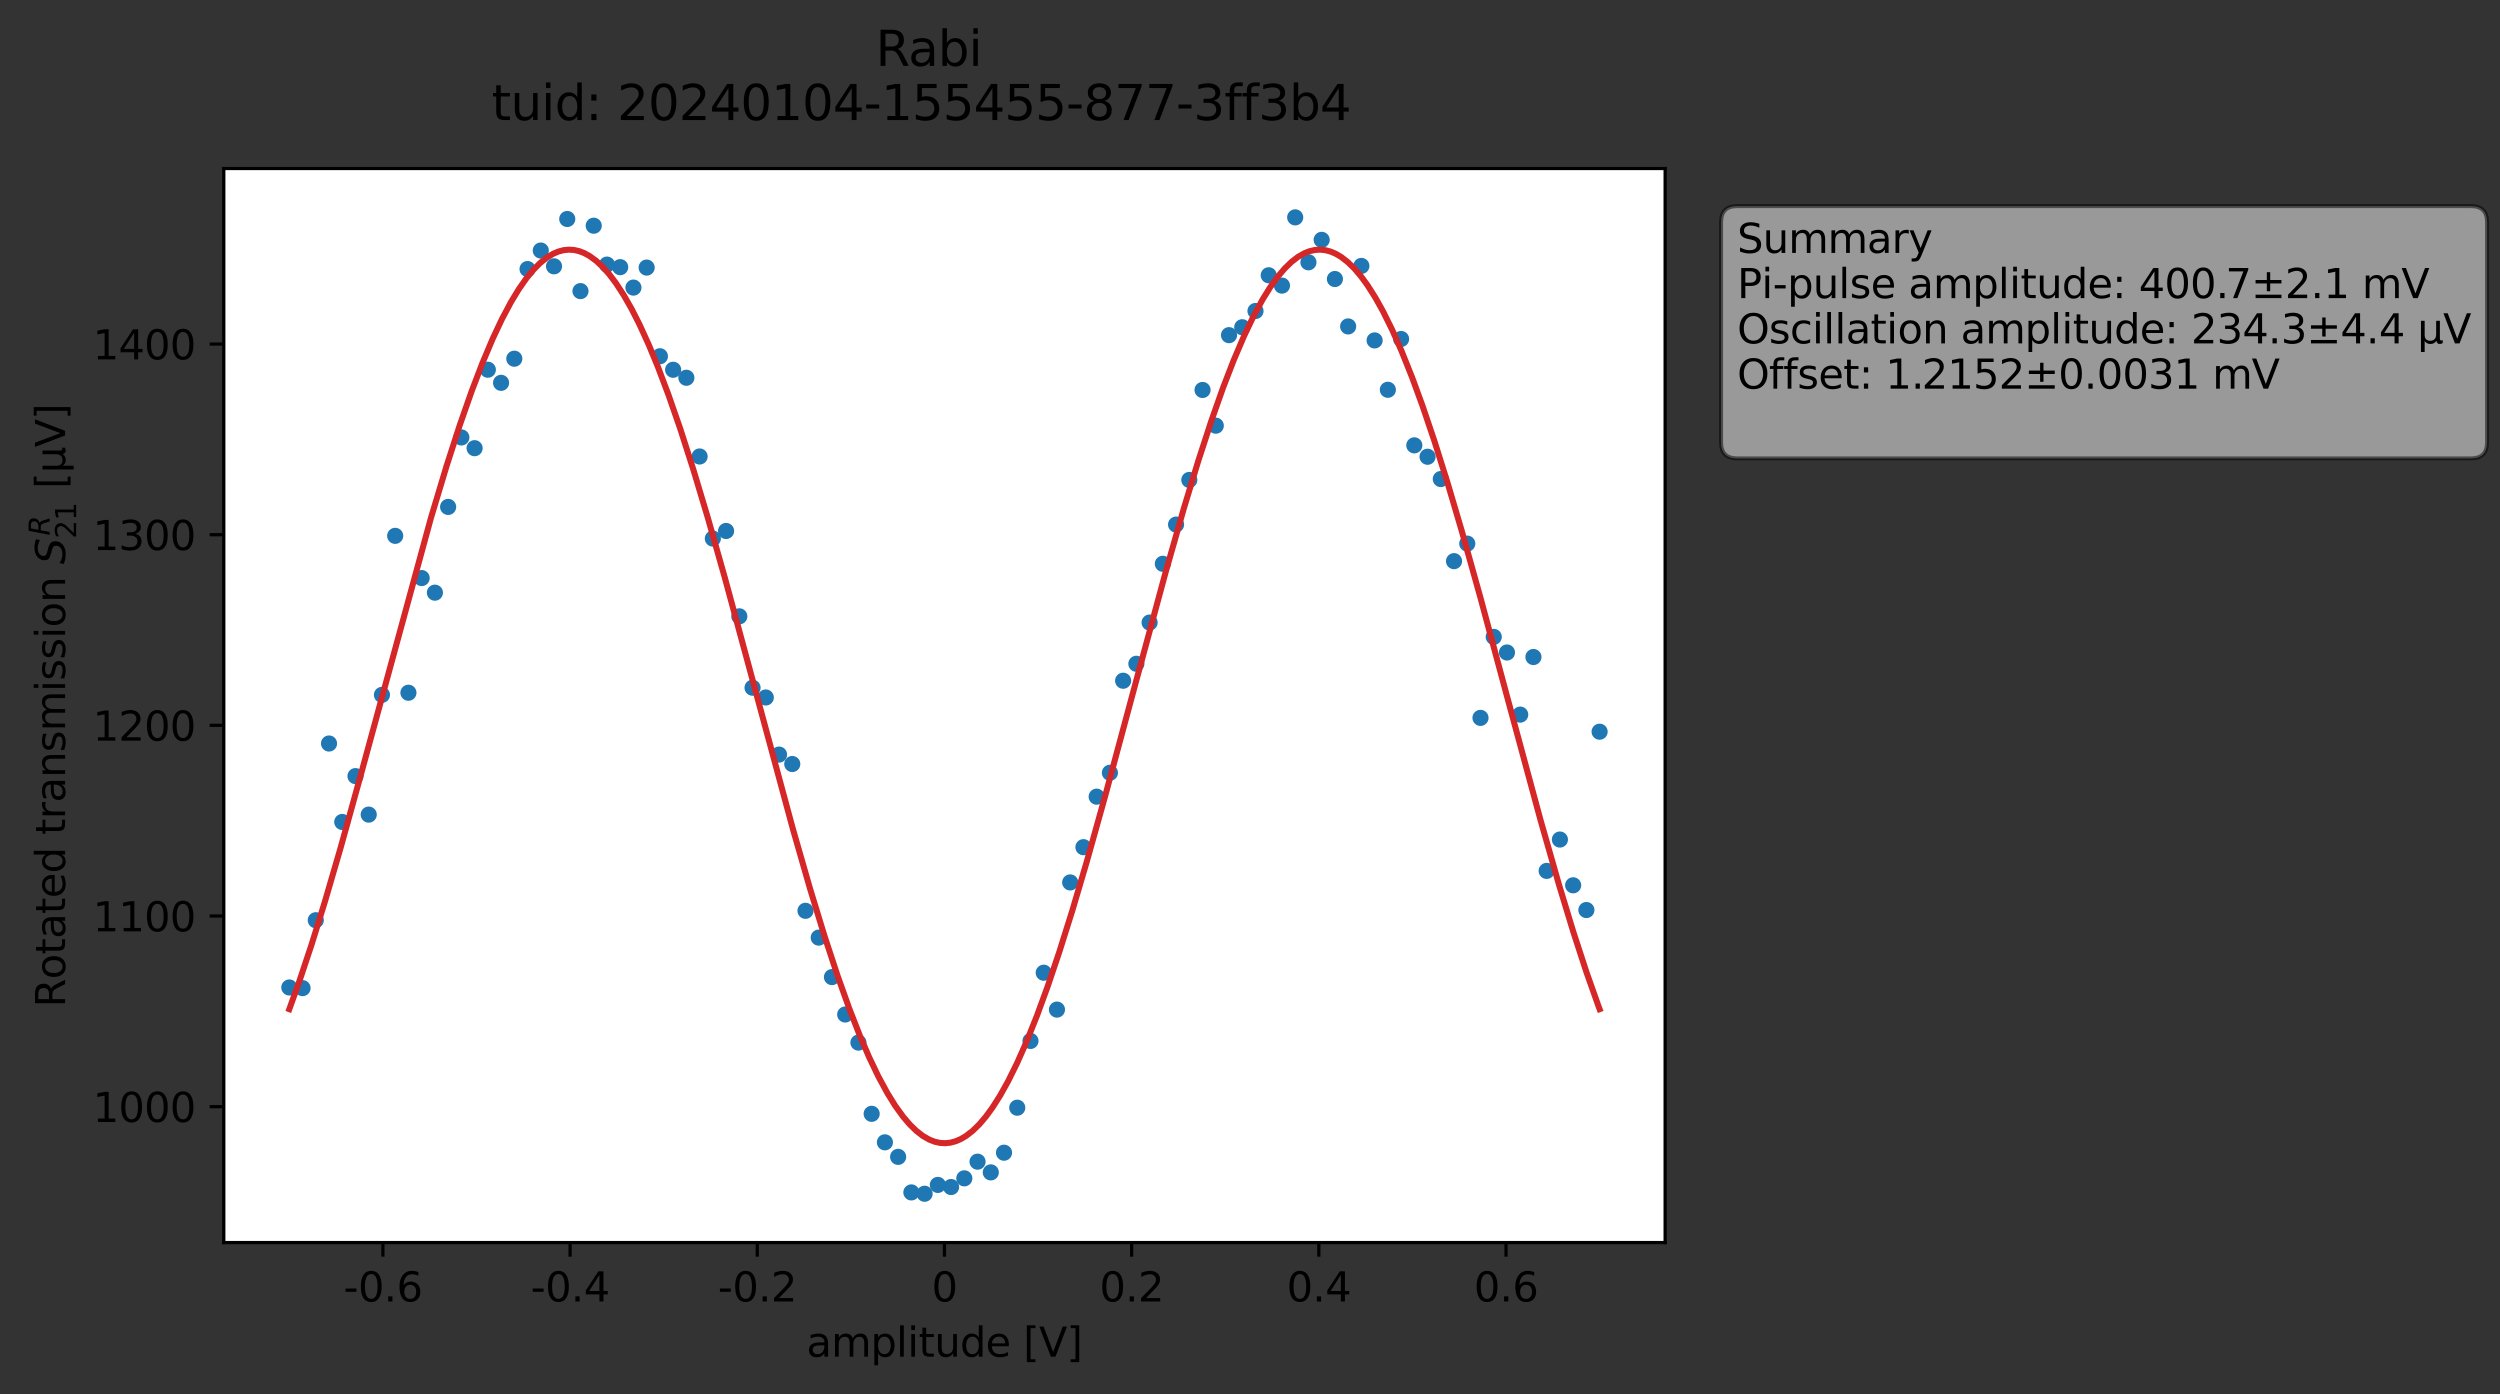 <?xml version="1.0" encoding="utf-8" standalone="no"?>
<!DOCTYPE svg PUBLIC "-//W3C//DTD SVG 1.1//EN"
  "http://www.w3.org/Graphics/SVG/1.1/DTD/svg11.dtd">
<svg xmlns:xlink="http://www.w3.org/1999/xlink" width="619.426pt" height="345.428pt" viewBox="0 0 619.426 345.428" xmlns="http://www.w3.org/2000/svg" version="1.1">
 <rect x="0" y="0" width="619.426" height="345.428" fill="#333333" stroke="none"/>
 <defs>
  <style type="text/css">*{stroke-linejoin: round; stroke-linecap: butt}</style>
 </defs>
 <g id="figure_1">
  <g id="patch_1">
   <path d="M 0 345.428 
L 619.426 345.428 
L 619.426 -0 
L 0 -0 
L 0 345.428 
z
" style="fill: none; opacity: 0"/>
  </g>
  <g id="axes_1">
   <g id="patch_2">
    <path d="M 55.45 307.872 
L 412.57 307.872 
L 412.57 41.76 
L 55.45 41.76 
z
" style="fill: #ffffff"/>
   </g>
   <g id="matplotlib.axis_1">
    <g id="xtick_1">
     <g id="line2d_1">
      <defs>
       <path id="m172c002cfa" d="M 0 0 
L 0 3.5 
" style="stroke: #000000; stroke-width: 0.8"/>
      </defs>
      <g>
       <use xlink:href="#m172c002cfa" x="94.872" y="307.872" style="stroke: #000000; stroke-width: 0.8"/>
      </g>
     </g>
     <g id="text_1">
      <!-- -0.6 -->
      <g transform="translate(85.117 322.47) scale(0.1 -0.1)">
       <defs>
        <path id="DejaVuSans-2d" d="M 313 2009 
L 1997 2009 
L 1997 1497 
L 313 1497 
L 313 2009 
z
" transform="scale(0.016)"/>
        <path id="DejaVuSans-30" d="M 2034 4250 
Q 1547 4250 1301 3770 
Q 1056 3291 1056 2328 
Q 1056 1369 1301 889 
Q 1547 409 2034 409 
Q 2525 409 2770 889 
Q 3016 1369 3016 2328 
Q 3016 3291 2770 3770 
Q 2525 4250 2034 4250 
z
M 2034 4750 
Q 2819 4750 3233 4129 
Q 3647 3509 3647 2328 
Q 3647 1150 3233 529 
Q 2819 -91 2034 -91 
Q 1250 -91 836 529 
Q 422 1150 422 2328 
Q 422 3509 836 4129 
Q 1250 4750 2034 4750 
z
" transform="scale(0.016)"/>
        <path id="DejaVuSans-2e" d="M 684 794 
L 1344 794 
L 1344 0 
L 684 0 
L 684 794 
z
" transform="scale(0.016)"/>
        <path id="DejaVuSans-36" d="M 2113 2584 
Q 1688 2584 1439 2293 
Q 1191 2003 1191 1497 
Q 1191 994 1439 701 
Q 1688 409 2113 409 
Q 2538 409 2786 701 
Q 3034 994 3034 1497 
Q 3034 2003 2786 2293 
Q 2538 2584 2113 2584 
z
M 3366 4563 
L 3366 3988 
Q 3128 4100 2886 4159 
Q 2644 4219 2406 4219 
Q 1781 4219 1451 3797 
Q 1122 3375 1075 2522 
Q 1259 2794 1537 2939 
Q 1816 3084 2150 3084 
Q 2853 3084 3261 2657 
Q 3669 2231 3669 1497 
Q 3669 778 3244 343 
Q 2819 -91 2113 -91 
Q 1303 -91 875 529 
Q 447 1150 447 2328 
Q 447 3434 972 4092 
Q 1497 4750 2381 4750 
Q 2619 4750 2861 4703 
Q 3103 4656 3366 4563 
z
" transform="scale(0.016)"/>
       </defs>
       <use xlink:href="#DejaVuSans-2d"/>
       <use xlink:href="#DejaVuSans-30" x="36.084"/>
       <use xlink:href="#DejaVuSans-2e" x="99.707"/>
       <use xlink:href="#DejaVuSans-36" x="131.494"/>
      </g>
     </g>
    </g>
    <g id="xtick_2">
     <g id="line2d_2">
      <g>
       <use xlink:href="#m172c002cfa" x="141.252" y="307.872" style="stroke: #000000; stroke-width: 0.8"/>
      </g>
     </g>
     <g id="text_2">
      <!-- -0.4 -->
      <g transform="translate(131.496 322.47) scale(0.1 -0.1)">
       <defs>
        <path id="DejaVuSans-34" d="M 2419 4116 
L 825 1625 
L 2419 1625 
L 2419 4116 
z
M 2253 4666 
L 3047 4666 
L 3047 1625 
L 3713 1625 
L 3713 1100 
L 3047 1100 
L 3047 0 
L 2419 0 
L 2419 1100 
L 313 1100 
L 313 1709 
L 2253 4666 
z
" transform="scale(0.016)"/>
       </defs>
       <use xlink:href="#DejaVuSans-2d"/>
       <use xlink:href="#DejaVuSans-30" x="36.084"/>
       <use xlink:href="#DejaVuSans-2e" x="99.707"/>
       <use xlink:href="#DejaVuSans-34" x="131.494"/>
      </g>
     </g>
    </g>
    <g id="xtick_3">
     <g id="line2d_3">
      <g>
       <use xlink:href="#m172c002cfa" x="187.631" y="307.872" style="stroke: #000000; stroke-width: 0.8"/>
      </g>
     </g>
     <g id="text_3">
      <!-- -0.2 -->
      <g transform="translate(177.875 322.47) scale(0.1 -0.1)">
       <defs>
        <path id="DejaVuSans-32" d="M 1228 531 
L 3431 531 
L 3431 0 
L 469 0 
L 469 531 
Q 828 903 1448 1529 
Q 2069 2156 2228 2338 
Q 2531 2678 2651 2914 
Q 2772 3150 2772 3378 
Q 2772 3750 2511 3984 
Q 2250 4219 1831 4219 
Q 1534 4219 1204 4116 
Q 875 4013 500 3803 
L 500 4441 
Q 881 4594 1212 4672 
Q 1544 4750 1819 4750 
Q 2544 4750 2975 4387 
Q 3406 4025 3406 3419 
Q 3406 3131 3298 2873 
Q 3191 2616 2906 2266 
Q 2828 2175 2409 1742 
Q 1991 1309 1228 531 
z
" transform="scale(0.016)"/>
       </defs>
       <use xlink:href="#DejaVuSans-2d"/>
       <use xlink:href="#DejaVuSans-30" x="36.084"/>
       <use xlink:href="#DejaVuSans-2e" x="99.707"/>
       <use xlink:href="#DejaVuSans-32" x="131.494"/>
      </g>
     </g>
    </g>
    <g id="xtick_4">
     <g id="line2d_4">
      <g>
       <use xlink:href="#m172c002cfa" x="234.01" y="307.872" style="stroke: #000000; stroke-width: 0.8"/>
      </g>
     </g>
     <g id="text_4">
      <!-- 0 -->
      <g transform="translate(230.829 322.47) scale(0.1 -0.1)">
       <use xlink:href="#DejaVuSans-30"/>
      </g>
     </g>
    </g>
    <g id="xtick_5">
     <g id="line2d_5">
      <g>
       <use xlink:href="#m172c002cfa" x="280.389" y="307.872" style="stroke: #000000; stroke-width: 0.8"/>
      </g>
     </g>
     <g id="text_5">
      <!-- 0.2 -->
      <g transform="translate(272.438 322.47) scale(0.1 -0.1)">
       <use xlink:href="#DejaVuSans-30"/>
       <use xlink:href="#DejaVuSans-2e" x="63.623"/>
       <use xlink:href="#DejaVuSans-32" x="95.41"/>
      </g>
     </g>
    </g>
    <g id="xtick_6">
     <g id="line2d_6">
      <g>
       <use xlink:href="#m172c002cfa" x="326.768" y="307.872" style="stroke: #000000; stroke-width: 0.8"/>
      </g>
     </g>
     <g id="text_6">
      <!-- 0.4 -->
      <g transform="translate(318.817 322.47) scale(0.1 -0.1)">
       <use xlink:href="#DejaVuSans-30"/>
       <use xlink:href="#DejaVuSans-2e" x="63.623"/>
       <use xlink:href="#DejaVuSans-34" x="95.41"/>
      </g>
     </g>
    </g>
    <g id="xtick_7">
     <g id="line2d_7">
      <g>
       <use xlink:href="#m172c002cfa" x="373.148" y="307.872" style="stroke: #000000; stroke-width: 0.8"/>
      </g>
     </g>
     <g id="text_7">
      <!-- 0.6 -->
      <g transform="translate(365.196 322.47) scale(0.1 -0.1)">
       <use xlink:href="#DejaVuSans-30"/>
       <use xlink:href="#DejaVuSans-2e" x="63.623"/>
       <use xlink:href="#DejaVuSans-36" x="95.41"/>
      </g>
     </g>
    </g>
    <g id="text_8">
     <!-- amplitude [V] -->
     <g transform="translate(199.833 336.149) scale(0.1 -0.1)">
      <defs>
       <path id="DejaVuSans-61" d="M 2194 1759 
Q 1497 1759 1228 1600 
Q 959 1441 959 1056 
Q 959 750 1161 570 
Q 1363 391 1709 391 
Q 2188 391 2477 730 
Q 2766 1069 2766 1631 
L 2766 1759 
L 2194 1759 
z
M 3341 1997 
L 3341 0 
L 2766 0 
L 2766 531 
Q 2569 213 2275 61 
Q 1981 -91 1556 -91 
Q 1019 -91 701 211 
Q 384 513 384 1019 
Q 384 1609 779 1909 
Q 1175 2209 1959 2209 
L 2766 2209 
L 2766 2266 
Q 2766 2663 2505 2880 
Q 2244 3097 1772 3097 
Q 1472 3097 1187 3025 
Q 903 2953 641 2809 
L 641 3341 
Q 956 3463 1253 3523 
Q 1550 3584 1831 3584 
Q 2591 3584 2966 3190 
Q 3341 2797 3341 1997 
z
" transform="scale(0.016)"/>
       <path id="DejaVuSans-6d" d="M 3328 2828 
Q 3544 3216 3844 3400 
Q 4144 3584 4550 3584 
Q 5097 3584 5394 3201 
Q 5691 2819 5691 2113 
L 5691 0 
L 5113 0 
L 5113 2094 
Q 5113 2597 4934 2840 
Q 4756 3084 4391 3084 
Q 3944 3084 3684 2787 
Q 3425 2491 3425 1978 
L 3425 0 
L 2847 0 
L 2847 2094 
Q 2847 2600 2669 2842 
Q 2491 3084 2119 3084 
Q 1678 3084 1418 2786 
Q 1159 2488 1159 1978 
L 1159 0 
L 581 0 
L 581 3500 
L 1159 3500 
L 1159 2956 
Q 1356 3278 1631 3431 
Q 1906 3584 2284 3584 
Q 2666 3584 2933 3390 
Q 3200 3197 3328 2828 
z
" transform="scale(0.016)"/>
       <path id="DejaVuSans-70" d="M 1159 525 
L 1159 -1331 
L 581 -1331 
L 581 3500 
L 1159 3500 
L 1159 2969 
Q 1341 3281 1617 3432 
Q 1894 3584 2278 3584 
Q 2916 3584 3314 3078 
Q 3713 2572 3713 1747 
Q 3713 922 3314 415 
Q 2916 -91 2278 -91 
Q 1894 -91 1617 61 
Q 1341 213 1159 525 
z
M 3116 1747 
Q 3116 2381 2855 2742 
Q 2594 3103 2138 3103 
Q 1681 3103 1420 2742 
Q 1159 2381 1159 1747 
Q 1159 1113 1420 752 
Q 1681 391 2138 391 
Q 2594 391 2855 752 
Q 3116 1113 3116 1747 
z
" transform="scale(0.016)"/>
       <path id="DejaVuSans-6c" d="M 603 4863 
L 1178 4863 
L 1178 0 
L 603 0 
L 603 4863 
z
" transform="scale(0.016)"/>
       <path id="DejaVuSans-69" d="M 603 3500 
L 1178 3500 
L 1178 0 
L 603 0 
L 603 3500 
z
M 603 4863 
L 1178 4863 
L 1178 4134 
L 603 4134 
L 603 4863 
z
" transform="scale(0.016)"/>
       <path id="DejaVuSans-74" d="M 1172 4494 
L 1172 3500 
L 2356 3500 
L 2356 3053 
L 1172 3053 
L 1172 1153 
Q 1172 725 1289 603 
Q 1406 481 1766 481 
L 2356 481 
L 2356 0 
L 1766 0 
Q 1100 0 847 248 
Q 594 497 594 1153 
L 594 3053 
L 172 3053 
L 172 3500 
L 594 3500 
L 594 4494 
L 1172 4494 
z
" transform="scale(0.016)"/>
       <path id="DejaVuSans-75" d="M 544 1381 
L 544 3500 
L 1119 3500 
L 1119 1403 
Q 1119 906 1312 657 
Q 1506 409 1894 409 
Q 2359 409 2629 706 
Q 2900 1003 2900 1516 
L 2900 3500 
L 3475 3500 
L 3475 0 
L 2900 0 
L 2900 538 
Q 2691 219 2414 64 
Q 2138 -91 1772 -91 
Q 1169 -91 856 284 
Q 544 659 544 1381 
z
M 1991 3584 
L 1991 3584 
z
" transform="scale(0.016)"/>
       <path id="DejaVuSans-64" d="M 2906 2969 
L 2906 4863 
L 3481 4863 
L 3481 0 
L 2906 0 
L 2906 525 
Q 2725 213 2448 61 
Q 2172 -91 1784 -91 
Q 1150 -91 751 415 
Q 353 922 353 1747 
Q 353 2572 751 3078 
Q 1150 3584 1784 3584 
Q 2172 3584 2448 3432 
Q 2725 3281 2906 2969 
z
M 947 1747 
Q 947 1113 1208 752 
Q 1469 391 1925 391 
Q 2381 391 2643 752 
Q 2906 1113 2906 1747 
Q 2906 2381 2643 2742 
Q 2381 3103 1925 3103 
Q 1469 3103 1208 2742 
Q 947 2381 947 1747 
z
" transform="scale(0.016)"/>
       <path id="DejaVuSans-65" d="M 3597 1894 
L 3597 1613 
L 953 1613 
Q 991 1019 1311 708 
Q 1631 397 2203 397 
Q 2534 397 2845 478 
Q 3156 559 3463 722 
L 3463 178 
Q 3153 47 2828 -22 
Q 2503 -91 2169 -91 
Q 1331 -91 842 396 
Q 353 884 353 1716 
Q 353 2575 817 3079 
Q 1281 3584 2069 3584 
Q 2775 3584 3186 3129 
Q 3597 2675 3597 1894 
z
M 3022 2063 
Q 3016 2534 2758 2815 
Q 2500 3097 2075 3097 
Q 1594 3097 1305 2825 
Q 1016 2553 972 2059 
L 3022 2063 
z
" transform="scale(0.016)"/>
       <path id="DejaVuSans-20" transform="scale(0.016)"/>
       <path id="DejaVuSans-5b" d="M 550 4863 
L 1875 4863 
L 1875 4416 
L 1125 4416 
L 1125 -397 
L 1875 -397 
L 1875 -844 
L 550 -844 
L 550 4863 
z
" transform="scale(0.016)"/>
       <path id="DejaVuSans-56" d="M 1831 0 
L 50 4666 
L 709 4666 
L 2188 738 
L 3669 4666 
L 4325 4666 
L 2547 0 
L 1831 0 
z
" transform="scale(0.016)"/>
       <path id="DejaVuSans-5d" d="M 1947 4863 
L 1947 -844 
L 622 -844 
L 622 -397 
L 1369 -397 
L 1369 4416 
L 622 4416 
L 622 4863 
L 1947 4863 
z
" transform="scale(0.016)"/>
      </defs>
      <use xlink:href="#DejaVuSans-61"/>
      <use xlink:href="#DejaVuSans-6d" x="61.279"/>
      <use xlink:href="#DejaVuSans-70" x="158.691"/>
      <use xlink:href="#DejaVuSans-6c" x="222.168"/>
      <use xlink:href="#DejaVuSans-69" x="249.951"/>
      <use xlink:href="#DejaVuSans-74" x="277.734"/>
      <use xlink:href="#DejaVuSans-75" x="316.943"/>
      <use xlink:href="#DejaVuSans-64" x="380.322"/>
      <use xlink:href="#DejaVuSans-65" x="443.799"/>
      <use xlink:href="#DejaVuSans-20" x="505.322"/>
      <use xlink:href="#DejaVuSans-5b" x="537.109"/>
      <use xlink:href="#DejaVuSans-56" x="576.123"/>
      <use xlink:href="#DejaVuSans-5d" x="644.531"/>
     </g>
    </g>
   </g>
   <g id="matplotlib.axis_2">
    <g id="ytick_1">
     <g id="line2d_8">
      <defs>
       <path id="m6986aa5587" d="M 0 0 
L -3.5 0 
" style="stroke: #000000; stroke-width: 0.8"/>
      </defs>
      <g>
       <use xlink:href="#m6986aa5587" x="55.45" y="274.197" style="stroke: #000000; stroke-width: 0.8"/>
      </g>
     </g>
     <g id="text_9">
      <!-- 1000 -->
      <g transform="translate(23 277.996) scale(0.1 -0.1)">
       <defs>
        <path id="DejaVuSans-31" d="M 794 531 
L 1825 531 
L 1825 4091 
L 703 3866 
L 703 4441 
L 1819 4666 
L 2450 4666 
L 2450 531 
L 3481 531 
L 3481 0 
L 794 0 
L 794 531 
z
" transform="scale(0.016)"/>
       </defs>
       <use xlink:href="#DejaVuSans-31"/>
       <use xlink:href="#DejaVuSans-30" x="63.623"/>
       <use xlink:href="#DejaVuSans-30" x="127.246"/>
       <use xlink:href="#DejaVuSans-30" x="190.869"/>
      </g>
     </g>
    </g>
    <g id="ytick_2">
     <g id="line2d_9">
      <g>
       <use xlink:href="#m6986aa5587" x="55.45" y="226.959" style="stroke: #000000; stroke-width: 0.8"/>
      </g>
     </g>
     <g id="text_10">
      <!-- 1100 -->
      <g transform="translate(23 230.758) scale(0.1 -0.1)">
       <use xlink:href="#DejaVuSans-31"/>
       <use xlink:href="#DejaVuSans-31" x="63.623"/>
       <use xlink:href="#DejaVuSans-30" x="127.246"/>
       <use xlink:href="#DejaVuSans-30" x="190.869"/>
      </g>
     </g>
    </g>
    <g id="ytick_3">
     <g id="line2d_10">
      <g>
       <use xlink:href="#m6986aa5587" x="55.45" y="179.721" style="stroke: #000000; stroke-width: 0.8"/>
      </g>
     </g>
     <g id="text_11">
      <!-- 1200 -->
      <g transform="translate(23 183.52) scale(0.1 -0.1)">
       <use xlink:href="#DejaVuSans-31"/>
       <use xlink:href="#DejaVuSans-32" x="63.623"/>
       <use xlink:href="#DejaVuSans-30" x="127.246"/>
       <use xlink:href="#DejaVuSans-30" x="190.869"/>
      </g>
     </g>
    </g>
    <g id="ytick_4">
     <g id="line2d_11">
      <g>
       <use xlink:href="#m6986aa5587" x="55.45" y="132.483" style="stroke: #000000; stroke-width: 0.8"/>
      </g>
     </g>
     <g id="text_12">
      <!-- 1300 -->
      <g transform="translate(23 136.283) scale(0.1 -0.1)">
       <defs>
        <path id="DejaVuSans-33" d="M 2597 2516 
Q 3050 2419 3304 2112 
Q 3559 1806 3559 1356 
Q 3559 666 3084 287 
Q 2609 -91 1734 -91 
Q 1441 -91 1130 -33 
Q 819 25 488 141 
L 488 750 
Q 750 597 1062 519 
Q 1375 441 1716 441 
Q 2309 441 2620 675 
Q 2931 909 2931 1356 
Q 2931 1769 2642 2001 
Q 2353 2234 1838 2234 
L 1294 2234 
L 1294 2753 
L 1863 2753 
Q 2328 2753 2575 2939 
Q 2822 3125 2822 3475 
Q 2822 3834 2567 4026 
Q 2313 4219 1838 4219 
Q 1578 4219 1281 4162 
Q 984 4106 628 3988 
L 628 4550 
Q 988 4650 1302 4700 
Q 1616 4750 1894 4750 
Q 2613 4750 3031 4423 
Q 3450 4097 3450 3541 
Q 3450 3153 3228 2886 
Q 3006 2619 2597 2516 
z
" transform="scale(0.016)"/>
       </defs>
       <use xlink:href="#DejaVuSans-31"/>
       <use xlink:href="#DejaVuSans-33" x="63.623"/>
       <use xlink:href="#DejaVuSans-30" x="127.246"/>
       <use xlink:href="#DejaVuSans-30" x="190.869"/>
      </g>
     </g>
    </g>
    <g id="ytick_5">
     <g id="line2d_12">
      <g>
       <use xlink:href="#m6986aa5587" x="55.45" y="85.245" style="stroke: #000000; stroke-width: 0.8"/>
      </g>
     </g>
     <g id="text_13">
      <!-- 1400 -->
      <g transform="translate(23 89.045) scale(0.1 -0.1)">
       <use xlink:href="#DejaVuSans-31"/>
       <use xlink:href="#DejaVuSans-34" x="63.623"/>
       <use xlink:href="#DejaVuSans-30" x="127.246"/>
       <use xlink:href="#DejaVuSans-30" x="190.869"/>
      </g>
     </g>
    </g>
    <g id="text_14">
     <!-- Rotated transmission $S_{21}^R$ [μV] -->
     <g transform="translate(16.2 249.566) rotate(-90) scale(0.1 -0.1)">
      <defs>
       <path id="DejaVuSans-52" d="M 2841 2188 
Q 3044 2119 3236 1894 
Q 3428 1669 3622 1275 
L 4263 0 
L 3584 0 
L 2988 1197 
Q 2756 1666 2539 1819 
Q 2322 1972 1947 1972 
L 1259 1972 
L 1259 0 
L 628 0 
L 628 4666 
L 2053 4666 
Q 2853 4666 3247 4331 
Q 3641 3997 3641 3322 
Q 3641 2881 3436 2590 
Q 3231 2300 2841 2188 
z
M 1259 4147 
L 1259 2491 
L 2053 2491 
Q 2509 2491 2742 2702 
Q 2975 2913 2975 3322 
Q 2975 3731 2742 3939 
Q 2509 4147 2053 4147 
L 1259 4147 
z
" transform="scale(0.016)"/>
       <path id="DejaVuSans-6f" d="M 1959 3097 
Q 1497 3097 1228 2736 
Q 959 2375 959 1747 
Q 959 1119 1226 758 
Q 1494 397 1959 397 
Q 2419 397 2687 759 
Q 2956 1122 2956 1747 
Q 2956 2369 2687 2733 
Q 2419 3097 1959 3097 
z
M 1959 3584 
Q 2709 3584 3137 3096 
Q 3566 2609 3566 1747 
Q 3566 888 3137 398 
Q 2709 -91 1959 -91 
Q 1206 -91 779 398 
Q 353 888 353 1747 
Q 353 2609 779 3096 
Q 1206 3584 1959 3584 
z
" transform="scale(0.016)"/>
       <path id="DejaVuSans-72" d="M 2631 2963 
Q 2534 3019 2420 3045 
Q 2306 3072 2169 3072 
Q 1681 3072 1420 2755 
Q 1159 2438 1159 1844 
L 1159 0 
L 581 0 
L 581 3500 
L 1159 3500 
L 1159 2956 
Q 1341 3275 1631 3429 
Q 1922 3584 2338 3584 
Q 2397 3584 2469 3576 
Q 2541 3569 2628 3553 
L 2631 2963 
z
" transform="scale(0.016)"/>
       <path id="DejaVuSans-6e" d="M 3513 2113 
L 3513 0 
L 2938 0 
L 2938 2094 
Q 2938 2591 2744 2837 
Q 2550 3084 2163 3084 
Q 1697 3084 1428 2787 
Q 1159 2491 1159 1978 
L 1159 0 
L 581 0 
L 581 3500 
L 1159 3500 
L 1159 2956 
Q 1366 3272 1645 3428 
Q 1925 3584 2291 3584 
Q 2894 3584 3203 3211 
Q 3513 2838 3513 2113 
z
" transform="scale(0.016)"/>
       <path id="DejaVuSans-73" d="M 2834 3397 
L 2834 2853 
Q 2591 2978 2328 3040 
Q 2066 3103 1784 3103 
Q 1356 3103 1142 2972 
Q 928 2841 928 2578 
Q 928 2378 1081 2264 
Q 1234 2150 1697 2047 
L 1894 2003 
Q 2506 1872 2764 1633 
Q 3022 1394 3022 966 
Q 3022 478 2636 193 
Q 2250 -91 1575 -91 
Q 1294 -91 989 -36 
Q 684 19 347 128 
L 347 722 
Q 666 556 975 473 
Q 1284 391 1588 391 
Q 1994 391 2212 530 
Q 2431 669 2431 922 
Q 2431 1156 2273 1281 
Q 2116 1406 1581 1522 
L 1381 1569 
Q 847 1681 609 1914 
Q 372 2147 372 2553 
Q 372 3047 722 3315 
Q 1072 3584 1716 3584 
Q 2034 3584 2315 3537 
Q 2597 3491 2834 3397 
z
" transform="scale(0.016)"/>
       <path id="DejaVuSans-Oblique-53" d="M 3859 4513 
L 3738 3897 
Q 3422 4066 3111 4152 
Q 2800 4238 2509 4238 
Q 1944 4238 1609 3991 
Q 1275 3744 1275 3334 
Q 1275 3109 1398 2989 
Q 1522 2869 2034 2731 
L 2413 2638 
Q 3053 2472 3303 2217 
Q 3553 1963 3553 1503 
Q 3553 797 2998 353 
Q 2444 -91 1538 -91 
Q 1166 -91 791 -17 
Q 416 56 38 206 
L 166 856 
Q 513 641 861 531 
Q 1209 422 1556 422 
Q 2147 422 2503 684 
Q 2859 947 2859 1369 
Q 2859 1650 2717 1795 
Q 2575 1941 2106 2059 
L 1728 2156 
Q 1081 2325 845 2545 
Q 609 2766 609 3163 
Q 609 3859 1145 4304 
Q 1681 4750 2541 4750 
Q 2875 4750 3203 4690 
Q 3531 4631 3859 4513 
z
" transform="scale(0.016)"/>
       <path id="DejaVuSans-Oblique-52" d="M 1613 4147 
L 1294 2491 
L 2106 2491 
Q 2584 2491 2879 2755 
Q 3175 3019 3175 3444 
Q 3175 3784 2976 3965 
Q 2778 4147 2406 4147 
L 1613 4147 
z
M 2772 2241 
Q 2972 2194 3105 2009 
Q 3238 1825 3413 1275 
L 3809 0 
L 3144 0 
L 2778 1197 
Q 2638 1659 2453 1815 
Q 2269 1972 1888 1972 
L 1191 1972 
L 806 0 
L 172 0 
L 1081 4666 
L 2503 4666 
Q 3150 4666 3495 4373 
Q 3841 4081 3841 3531 
Q 3841 3044 3547 2687 
Q 3253 2331 2772 2241 
z
" transform="scale(0.016)"/>
       <path id="DejaVuSans-3bc" d="M 544 -1331 
L 544 3500 
L 1119 3500 
L 1119 1325 
Q 1119 872 1334 640 
Q 1550 409 1972 409 
Q 2434 409 2667 671 
Q 2900 934 2900 1459 
L 2900 3500 
L 3475 3500 
L 3475 806 
Q 3475 619 3529 530 
Q 3584 441 3700 441 
Q 3728 441 3778 458 
Q 3828 475 3916 513 
L 3916 50 
Q 3788 -22 3673 -56 
Q 3559 -91 3450 -91 
Q 3234 -91 3106 31 
Q 2978 153 2931 403 
Q 2775 156 2548 32 
Q 2322 -91 2016 -91 
Q 1697 -91 1473 31 
Q 1250 153 1119 397 
L 1119 -1331 
L 544 -1331 
z
" transform="scale(0.016)"/>
      </defs>
      <use xlink:href="#DejaVuSans-52" transform="translate(0 0.684)"/>
      <use xlink:href="#DejaVuSans-6f" transform="translate(69.482 0.684)"/>
      <use xlink:href="#DejaVuSans-74" transform="translate(130.664 0.684)"/>
      <use xlink:href="#DejaVuSans-61" transform="translate(169.873 0.684)"/>
      <use xlink:href="#DejaVuSans-74" transform="translate(231.152 0.684)"/>
      <use xlink:href="#DejaVuSans-65" transform="translate(270.361 0.684)"/>
      <use xlink:href="#DejaVuSans-64" transform="translate(331.885 0.684)"/>
      <use xlink:href="#DejaVuSans-20" transform="translate(395.361 0.684)"/>
      <use xlink:href="#DejaVuSans-74" transform="translate(427.148 0.684)"/>
      <use xlink:href="#DejaVuSans-72" transform="translate(466.357 0.684)"/>
      <use xlink:href="#DejaVuSans-61" transform="translate(507.471 0.684)"/>
      <use xlink:href="#DejaVuSans-6e" transform="translate(568.75 0.684)"/>
      <use xlink:href="#DejaVuSans-73" transform="translate(632.129 0.684)"/>
      <use xlink:href="#DejaVuSans-6d" transform="translate(684.229 0.684)"/>
      <use xlink:href="#DejaVuSans-69" transform="translate(781.641 0.684)"/>
      <use xlink:href="#DejaVuSans-73" transform="translate(809.424 0.684)"/>
      <use xlink:href="#DejaVuSans-73" transform="translate(861.523 0.684)"/>
      <use xlink:href="#DejaVuSans-69" transform="translate(913.623 0.684)"/>
      <use xlink:href="#DejaVuSans-6f" transform="translate(941.406 0.684)"/>
      <use xlink:href="#DejaVuSans-6e" transform="translate(1002.588 0.684)"/>
      <use xlink:href="#DejaVuSans-20" transform="translate(1065.967 0.684)"/>
      <use xlink:href="#DejaVuSans-Oblique-53" transform="translate(1097.754 0.684)"/>
      <use xlink:href="#DejaVuSans-Oblique-52" transform="translate(1168.431 38.966) scale(0.7)"/>
      <use xlink:href="#DejaVuSans-32" transform="translate(1161.23 -26.659) scale(0.7)"/>
      <use xlink:href="#DejaVuSans-31" transform="translate(1205.767 -26.659) scale(0.7)"/>
      <use xlink:href="#DejaVuSans-20" transform="translate(1253.037 0.684)"/>
      <use xlink:href="#DejaVuSans-5b" transform="translate(1284.824 0.684)"/>
      <use xlink:href="#DejaVuSans-3bc" transform="translate(1323.838 0.684)"/>
      <use xlink:href="#DejaVuSans-56" transform="translate(1387.461 0.684)"/>
      <use xlink:href="#DejaVuSans-5d" transform="translate(1455.869 0.684)"/>
     </g>
    </g>
   </g>
   <g id="line2d_13">
    <defs>
     <path id="m6ccdcabbad" d="M 0 1.5 
C 0.398 1.5 0.779 1.342 1.061 1.061 
C 1.342 0.779 1.5 0.398 1.5 0 
C 1.5 -0.398 1.342 -0.779 1.061 -1.061 
C 0.779 -1.342 0.398 -1.5 0 -1.5 
C -0.398 -1.5 -0.779 -1.342 -1.061 -1.061 
C -1.342 -0.779 -1.5 -0.398 -1.5 0 
C -1.5 0.398 -1.342 0.779 -1.061 1.061 
C -0.779 1.342 -0.398 1.5 0 1.5 
z
" style="stroke: #1f77b4"/>
    </defs>
    <g clip-path="url(#pa791d35548)">
     <use xlink:href="#m6ccdcabbad" x="71.683" y="244.666" style="fill: #1f77b4; stroke: #1f77b4"/>
     <use xlink:href="#m6ccdcabbad" x="74.962" y="244.827" style="fill: #1f77b4; stroke: #1f77b4"/>
     <use xlink:href="#m6ccdcabbad" x="78.241" y="228.006" style="fill: #1f77b4; stroke: #1f77b4"/>
     <use xlink:href="#m6ccdcabbad" x="81.521" y="184.22" style="fill: #1f77b4; stroke: #1f77b4"/>
     <use xlink:href="#m6ccdcabbad" x="84.8" y="203.658" style="fill: #1f77b4; stroke: #1f77b4"/>
     <use xlink:href="#m6ccdcabbad" x="88.079" y="192.299" style="fill: #1f77b4; stroke: #1f77b4"/>
     <use xlink:href="#m6ccdcabbad" x="91.359" y="201.837" style="fill: #1f77b4; stroke: #1f77b4"/>
     <use xlink:href="#m6ccdcabbad" x="94.638" y="172.167" style="fill: #1f77b4; stroke: #1f77b4"/>
     <use xlink:href="#m6ccdcabbad" x="97.917" y="132.765" style="fill: #1f77b4; stroke: #1f77b4"/>
     <use xlink:href="#m6ccdcabbad" x="101.197" y="171.641" style="fill: #1f77b4; stroke: #1f77b4"/>
     <use xlink:href="#m6ccdcabbad" x="104.476" y="143.226" style="fill: #1f77b4; stroke: #1f77b4"/>
     <use xlink:href="#m6ccdcabbad" x="107.755" y="146.846" style="fill: #1f77b4; stroke: #1f77b4"/>
     <use xlink:href="#m6ccdcabbad" x="111.035" y="125.599" style="fill: #1f77b4; stroke: #1f77b4"/>
     <use xlink:href="#m6ccdcabbad" x="114.314" y="108.386" style="fill: #1f77b4; stroke: #1f77b4"/>
     <use xlink:href="#m6ccdcabbad" x="117.593" y="111.046" style="fill: #1f77b4; stroke: #1f77b4"/>
     <use xlink:href="#m6ccdcabbad" x="120.873" y="91.601" style="fill: #1f77b4; stroke: #1f77b4"/>
     <use xlink:href="#m6ccdcabbad" x="124.152" y="94.856" style="fill: #1f77b4; stroke: #1f77b4"/>
     <use xlink:href="#m6ccdcabbad" x="127.431" y="88.878" style="fill: #1f77b4; stroke: #1f77b4"/>
     <use xlink:href="#m6ccdcabbad" x="130.711" y="66.661" style="fill: #1f77b4; stroke: #1f77b4"/>
     <use xlink:href="#m6ccdcabbad" x="133.99" y="62.072" style="fill: #1f77b4; stroke: #1f77b4"/>
     <use xlink:href="#m6ccdcabbad" x="137.27" y="65.984" style="fill: #1f77b4; stroke: #1f77b4"/>
     <use xlink:href="#m6ccdcabbad" x="140.549" y="54.258" style="fill: #1f77b4; stroke: #1f77b4"/>
     <use xlink:href="#m6ccdcabbad" x="143.828" y="72.128" style="fill: #1f77b4; stroke: #1f77b4"/>
     <use xlink:href="#m6ccdcabbad" x="147.108" y="55.923" style="fill: #1f77b4; stroke: #1f77b4"/>
     <use xlink:href="#m6ccdcabbad" x="150.387" y="65.562" style="fill: #1f77b4; stroke: #1f77b4"/>
     <use xlink:href="#m6ccdcabbad" x="153.666" y="66.192" style="fill: #1f77b4; stroke: #1f77b4"/>
     <use xlink:href="#m6ccdcabbad" x="156.946" y="71.257" style="fill: #1f77b4; stroke: #1f77b4"/>
     <use xlink:href="#m6ccdcabbad" x="160.225" y="66.301" style="fill: #1f77b4; stroke: #1f77b4"/>
     <use xlink:href="#m6ccdcabbad" x="163.504" y="88.268" style="fill: #1f77b4; stroke: #1f77b4"/>
     <use xlink:href="#m6ccdcabbad" x="166.784" y="91.618" style="fill: #1f77b4; stroke: #1f77b4"/>
     <use xlink:href="#m6ccdcabbad" x="170.063" y="93.596" style="fill: #1f77b4; stroke: #1f77b4"/>
     <use xlink:href="#m6ccdcabbad" x="173.342" y="113.105" style="fill: #1f77b4; stroke: #1f77b4"/>
     <use xlink:href="#m6ccdcabbad" x="176.622" y="133.441" style="fill: #1f77b4; stroke: #1f77b4"/>
     <use xlink:href="#m6ccdcabbad" x="179.901" y="131.561" style="fill: #1f77b4; stroke: #1f77b4"/>
     <use xlink:href="#m6ccdcabbad" x="183.18" y="152.709" style="fill: #1f77b4; stroke: #1f77b4"/>
     <use xlink:href="#m6ccdcabbad" x="186.46" y="170.396" style="fill: #1f77b4; stroke: #1f77b4"/>
     <use xlink:href="#m6ccdcabbad" x="189.739" y="172.817" style="fill: #1f77b4; stroke: #1f77b4"/>
     <use xlink:href="#m6ccdcabbad" x="193.018" y="186.967" style="fill: #1f77b4; stroke: #1f77b4"/>
     <use xlink:href="#m6ccdcabbad" x="196.298" y="189.301" style="fill: #1f77b4; stroke: #1f77b4"/>
     <use xlink:href="#m6ccdcabbad" x="199.577" y="225.671" style="fill: #1f77b4; stroke: #1f77b4"/>
     <use xlink:href="#m6ccdcabbad" x="202.856" y="232.311" style="fill: #1f77b4; stroke: #1f77b4"/>
     <use xlink:href="#m6ccdcabbad" x="206.136" y="242.095" style="fill: #1f77b4; stroke: #1f77b4"/>
     <use xlink:href="#m6ccdcabbad" x="209.415" y="251.362" style="fill: #1f77b4; stroke: #1f77b4"/>
     <use xlink:href="#m6ccdcabbad" x="212.694" y="258.328" style="fill: #1f77b4; stroke: #1f77b4"/>
     <use xlink:href="#m6ccdcabbad" x="215.974" y="275.971" style="fill: #1f77b4; stroke: #1f77b4"/>
     <use xlink:href="#m6ccdcabbad" x="219.253" y="283.036" style="fill: #1f77b4; stroke: #1f77b4"/>
     <use xlink:href="#m6ccdcabbad" x="222.532" y="286.635" style="fill: #1f77b4; stroke: #1f77b4"/>
     <use xlink:href="#m6ccdcabbad" x="225.812" y="295.445" style="fill: #1f77b4; stroke: #1f77b4"/>
     <use xlink:href="#m6ccdcabbad" x="229.091" y="295.776" style="fill: #1f77b4; stroke: #1f77b4"/>
     <use xlink:href="#m6ccdcabbad" x="232.37" y="293.589" style="fill: #1f77b4; stroke: #1f77b4"/>
     <use xlink:href="#m6ccdcabbad" x="235.65" y="294.11" style="fill: #1f77b4; stroke: #1f77b4"/>
     <use xlink:href="#m6ccdcabbad" x="238.929" y="291.958" style="fill: #1f77b4; stroke: #1f77b4"/>
     <use xlink:href="#m6ccdcabbad" x="242.208" y="287.828" style="fill: #1f77b4; stroke: #1f77b4"/>
     <use xlink:href="#m6ccdcabbad" x="245.488" y="290.484" style="fill: #1f77b4; stroke: #1f77b4"/>
     <use xlink:href="#m6ccdcabbad" x="248.767" y="285.605" style="fill: #1f77b4; stroke: #1f77b4"/>
     <use xlink:href="#m6ccdcabbad" x="252.046" y="274.457" style="fill: #1f77b4; stroke: #1f77b4"/>
     <use xlink:href="#m6ccdcabbad" x="255.326" y="257.914" style="fill: #1f77b4; stroke: #1f77b4"/>
     <use xlink:href="#m6ccdcabbad" x="258.605" y="241.012" style="fill: #1f77b4; stroke: #1f77b4"/>
     <use xlink:href="#m6ccdcabbad" x="261.884" y="250.149" style="fill: #1f77b4; stroke: #1f77b4"/>
     <use xlink:href="#m6ccdcabbad" x="265.164" y="218.639" style="fill: #1f77b4; stroke: #1f77b4"/>
     <use xlink:href="#m6ccdcabbad" x="268.443" y="209.905" style="fill: #1f77b4; stroke: #1f77b4"/>
     <use xlink:href="#m6ccdcabbad" x="271.722" y="197.389" style="fill: #1f77b4; stroke: #1f77b4"/>
     <use xlink:href="#m6ccdcabbad" x="275.002" y="191.467" style="fill: #1f77b4; stroke: #1f77b4"/>
     <use xlink:href="#m6ccdcabbad" x="278.281" y="168.664" style="fill: #1f77b4; stroke: #1f77b4"/>
     <use xlink:href="#m6ccdcabbad" x="281.56" y="164.464" style="fill: #1f77b4; stroke: #1f77b4"/>
     <use xlink:href="#m6ccdcabbad" x="284.84" y="154.25" style="fill: #1f77b4; stroke: #1f77b4"/>
     <use xlink:href="#m6ccdcabbad" x="288.119" y="139.691" style="fill: #1f77b4; stroke: #1f77b4"/>
     <use xlink:href="#m6ccdcabbad" x="291.398" y="129.973" style="fill: #1f77b4; stroke: #1f77b4"/>
     <use xlink:href="#m6ccdcabbad" x="294.678" y="118.916" style="fill: #1f77b4; stroke: #1f77b4"/>
     <use xlink:href="#m6ccdcabbad" x="297.957" y="96.624" style="fill: #1f77b4; stroke: #1f77b4"/>
     <use xlink:href="#m6ccdcabbad" x="301.236" y="105.469" style="fill: #1f77b4; stroke: #1f77b4"/>
     <use xlink:href="#m6ccdcabbad" x="304.516" y="83.043" style="fill: #1f77b4; stroke: #1f77b4"/>
     <use xlink:href="#m6ccdcabbad" x="307.795" y="81.081" style="fill: #1f77b4; stroke: #1f77b4"/>
     <use xlink:href="#m6ccdcabbad" x="311.074" y="77.058" style="fill: #1f77b4; stroke: #1f77b4"/>
     <use xlink:href="#m6ccdcabbad" x="314.354" y="68.206" style="fill: #1f77b4; stroke: #1f77b4"/>
     <use xlink:href="#m6ccdcabbad" x="317.633" y="70.764" style="fill: #1f77b4; stroke: #1f77b4"/>
     <use xlink:href="#m6ccdcabbad" x="320.912" y="53.856" style="fill: #1f77b4; stroke: #1f77b4"/>
     <use xlink:href="#m6ccdcabbad" x="324.192" y="64.99" style="fill: #1f77b4; stroke: #1f77b4"/>
     <use xlink:href="#m6ccdcabbad" x="327.471" y="59.426" style="fill: #1f77b4; stroke: #1f77b4"/>
     <use xlink:href="#m6ccdcabbad" x="330.75" y="69.133" style="fill: #1f77b4; stroke: #1f77b4"/>
     <use xlink:href="#m6ccdcabbad" x="334.03" y="80.878" style="fill: #1f77b4; stroke: #1f77b4"/>
     <use xlink:href="#m6ccdcabbad" x="337.309" y="65.886" style="fill: #1f77b4; stroke: #1f77b4"/>
     <use xlink:href="#m6ccdcabbad" x="340.589" y="84.341" style="fill: #1f77b4; stroke: #1f77b4"/>
     <use xlink:href="#m6ccdcabbad" x="343.868" y="96.576" style="fill: #1f77b4; stroke: #1f77b4"/>
     <use xlink:href="#m6ccdcabbad" x="347.147" y="83.992" style="fill: #1f77b4; stroke: #1f77b4"/>
     <use xlink:href="#m6ccdcabbad" x="350.427" y="110.345" style="fill: #1f77b4; stroke: #1f77b4"/>
     <use xlink:href="#m6ccdcabbad" x="353.706" y="113.169" style="fill: #1f77b4; stroke: #1f77b4"/>
     <use xlink:href="#m6ccdcabbad" x="356.985" y="118.692" style="fill: #1f77b4; stroke: #1f77b4"/>
     <use xlink:href="#m6ccdcabbad" x="360.265" y="139.037" style="fill: #1f77b4; stroke: #1f77b4"/>
     <use xlink:href="#m6ccdcabbad" x="363.544" y="134.694" style="fill: #1f77b4; stroke: #1f77b4"/>
     <use xlink:href="#m6ccdcabbad" x="366.823" y="177.868" style="fill: #1f77b4; stroke: #1f77b4"/>
     <use xlink:href="#m6ccdcabbad" x="370.103" y="157.804" style="fill: #1f77b4; stroke: #1f77b4"/>
     <use xlink:href="#m6ccdcabbad" x="373.382" y="161.67" style="fill: #1f77b4; stroke: #1f77b4"/>
     <use xlink:href="#m6ccdcabbad" x="376.661" y="177.061" style="fill: #1f77b4; stroke: #1f77b4"/>
     <use xlink:href="#m6ccdcabbad" x="379.941" y="162.789" style="fill: #1f77b4; stroke: #1f77b4"/>
     <use xlink:href="#m6ccdcabbad" x="383.22" y="215.781" style="fill: #1f77b4; stroke: #1f77b4"/>
     <use xlink:href="#m6ccdcabbad" x="386.499" y="208.016" style="fill: #1f77b4; stroke: #1f77b4"/>
     <use xlink:href="#m6ccdcabbad" x="389.779" y="219.351" style="fill: #1f77b4; stroke: #1f77b4"/>
     <use xlink:href="#m6ccdcabbad" x="393.058" y="225.48" style="fill: #1f77b4; stroke: #1f77b4"/>
     <use xlink:href="#m6ccdcabbad" x="396.337" y="181.296" style="fill: #1f77b4; stroke: #1f77b4"/>
    </g>
   </g>
   <g id="line2d_14">
    <path d="M 71.683 250.038 
L 74.283 242.799 
L 77.207 234.01 
L 80.457 223.544 
L 84.357 210.185 
L 89.232 192.596 
L 106.781 128.304 
L 110.68 115.349 
L 113.93 105.303 
L 116.855 96.951 
L 119.455 90.145 
L 122.055 83.975 
L 124.329 79.136 
L 126.604 74.849 
L 128.554 71.633 
L 130.504 68.856 
L 132.129 66.885 
L 133.754 65.233 
L 135.379 63.904 
L 137.004 62.904 
L 138.304 62.342 
L 139.603 61.992 
L 140.903 61.856 
L 142.203 61.934 
L 143.503 62.225 
L 144.803 62.729 
L 146.103 63.446 
L 147.728 64.637 
L 149.353 66.154 
L 150.978 67.992 
L 152.603 70.146 
L 154.553 73.137 
L 156.502 76.56 
L 158.452 80.401 
L 160.727 85.386 
L 163.002 90.886 
L 165.602 97.761 
L 168.527 106.183 
L 171.776 116.297 
L 175.351 128.201 
L 179.576 143.089 
L 185.426 164.628 
L 196.475 205.467 
L 200.7 220.177 
L 204.274 231.877 
L 207.524 241.767 
L 210.449 249.958 
L 213.049 256.606 
L 215.324 261.892 
L 217.599 266.651 
L 219.873 270.853 
L 221.823 273.993 
L 223.773 276.693 
L 225.398 278.598 
L 227.023 280.182 
L 228.648 281.442 
L 230.273 282.374 
L 231.573 282.881 
L 232.873 283.174 
L 234.172 283.254 
L 235.472 283.121 
L 236.772 282.774 
L 238.072 282.214 
L 239.372 281.442 
L 240.997 280.182 
L 242.622 278.598 
L 244.247 276.693 
L 245.872 274.474 
L 247.822 271.406 
L 249.772 267.909 
L 252.046 263.307 
L 254.321 258.168 
L 256.921 251.678 
L 259.521 244.576 
L 262.446 235.926 
L 265.696 225.592 
L 269.27 213.49 
L 273.82 197.249 
L 280.645 171.919 
L 288.769 141.919 
L 293.319 125.983 
L 296.894 114.216 
L 300.143 104.252 
L 303.068 95.986 
L 305.668 89.263 
L 308.268 83.184 
L 310.543 78.429 
L 312.818 74.231 
L 314.767 71.094 
L 316.717 68.398 
L 318.342 66.496 
L 319.967 64.915 
L 321.592 63.658 
L 323.217 62.729 
L 324.517 62.225 
L 325.817 61.934 
L 327.117 61.856 
L 328.417 61.992 
L 329.716 62.342 
L 331.016 62.904 
L 332.316 63.678 
L 333.941 64.941 
L 335.566 66.529 
L 337.191 68.436 
L 338.816 70.658 
L 340.766 73.729 
L 342.716 77.229 
L 344.991 81.835 
L 347.265 86.977 
L 349.865 93.472 
L 352.465 100.577 
L 355.39 109.231 
L 358.64 119.568 
L 362.214 131.672 
L 366.764 147.916 
L 373.589 173.248 
L 381.713 203.246 
L 386.263 219.178 
L 389.838 230.943 
L 393.087 240.903 
L 396.012 249.165 
L 396.337 250.038 
L 396.337 250.038 
" clip-path="url(#pa791d35548)" style="fill: none; stroke: #d62728; stroke-width: 1.5; stroke-linecap: square"/>
   </g>
   <g id="patch_3">
    <path d="M 55.45 307.872 
L 55.45 41.76 
" style="fill: none; stroke: #000000; stroke-width: 0.8; stroke-linejoin: miter; stroke-linecap: square"/>
   </g>
   <g id="patch_4">
    <path d="M 412.57 307.872 
L 412.57 41.76 
" style="fill: none; stroke: #000000; stroke-width: 0.8; stroke-linejoin: miter; stroke-linecap: square"/>
   </g>
   <g id="patch_5">
    <path d="M 55.45 307.872 
L 412.57 307.872 
" style="fill: none; stroke: #000000; stroke-width: 0.8; stroke-linejoin: miter; stroke-linecap: square"/>
   </g>
   <g id="patch_6">
    <path d="M 55.45 41.76 
L 412.57 41.76 
" style="fill: none; stroke: #000000; stroke-width: 0.8; stroke-linejoin: miter; stroke-linecap: square"/>
   </g>
   <g id="text_15">
    <g id="patch_7">
     <path d="M 430.426 113.579 
L 612.226 113.579 
Q 616.226 113.579 616.226 109.579 
L 616.226 55.066 
Q 616.226 51.066 612.226 51.066 
L 430.426 51.066 
Q 426.426 51.066 426.426 55.066 
L 426.426 109.579 
Q 426.426 113.579 430.426 113.579 
z
" style="fill: #ffffff; opacity: 0.5; stroke: #000000; stroke-linejoin: miter"/>
    </g>
    <!-- Summary -->
    <g transform="translate(430.426 62.664) scale(0.1 -0.1)">
     <defs>
      <path id="DejaVuSans-53" d="M 3425 4513 
L 3425 3897 
Q 3066 4069 2747 4153 
Q 2428 4238 2131 4238 
Q 1616 4238 1336 4038 
Q 1056 3838 1056 3469 
Q 1056 3159 1242 3001 
Q 1428 2844 1947 2747 
L 2328 2669 
Q 3034 2534 3370 2195 
Q 3706 1856 3706 1288 
Q 3706 609 3251 259 
Q 2797 -91 1919 -91 
Q 1588 -91 1214 -16 
Q 841 59 441 206 
L 441 856 
Q 825 641 1194 531 
Q 1563 422 1919 422 
Q 2459 422 2753 634 
Q 3047 847 3047 1241 
Q 3047 1584 2836 1778 
Q 2625 1972 2144 2069 
L 1759 2144 
Q 1053 2284 737 2584 
Q 422 2884 422 3419 
Q 422 4038 858 4394 
Q 1294 4750 2059 4750 
Q 2388 4750 2728 4690 
Q 3069 4631 3425 4513 
z
" transform="scale(0.016)"/>
      <path id="DejaVuSans-79" d="M 2059 -325 
Q 1816 -950 1584 -1140 
Q 1353 -1331 966 -1331 
L 506 -1331 
L 506 -850 
L 844 -850 
Q 1081 -850 1212 -737 
Q 1344 -625 1503 -206 
L 1606 56 
L 191 3500 
L 800 3500 
L 1894 763 
L 2988 3500 
L 3597 3500 
L 2059 -325 
z
" transform="scale(0.016)"/>
     </defs>
     <use xlink:href="#DejaVuSans-53"/>
     <use xlink:href="#DejaVuSans-75" x="63.477"/>
     <use xlink:href="#DejaVuSans-6d" x="126.855"/>
     <use xlink:href="#DejaVuSans-6d" x="224.268"/>
     <use xlink:href="#DejaVuSans-61" x="321.68"/>
     <use xlink:href="#DejaVuSans-72" x="382.959"/>
     <use xlink:href="#DejaVuSans-79" x="424.072"/>
    </g>
    <!-- Pi-pulse amplitude: 400.7$\pm$2.1 mV -->
    <g transform="translate(430.426 73.864) scale(0.1 -0.1)">
     <defs>
      <path id="DejaVuSans-50" d="M 1259 4147 
L 1259 2394 
L 2053 2394 
Q 2494 2394 2734 2622 
Q 2975 2850 2975 3272 
Q 2975 3691 2734 3919 
Q 2494 4147 2053 4147 
L 1259 4147 
z
M 628 4666 
L 2053 4666 
Q 2838 4666 3239 4311 
Q 3641 3956 3641 3272 
Q 3641 2581 3239 2228 
Q 2838 1875 2053 1875 
L 1259 1875 
L 1259 0 
L 628 0 
L 628 4666 
z
" transform="scale(0.016)"/>
      <path id="DejaVuSans-3a" d="M 750 794 
L 1409 794 
L 1409 0 
L 750 0 
L 750 794 
z
M 750 3309 
L 1409 3309 
L 1409 2516 
L 750 2516 
L 750 3309 
z
" transform="scale(0.016)"/>
      <path id="DejaVuSans-37" d="M 525 4666 
L 3525 4666 
L 3525 4397 
L 1831 0 
L 1172 0 
L 2766 4134 
L 525 4134 
L 525 4666 
z
" transform="scale(0.016)"/>
      <path id="DejaVuSans-b1" d="M 2944 4013 
L 2944 2803 
L 4684 2803 
L 4684 2272 
L 2944 2272 
L 2944 1063 
L 2419 1063 
L 2419 2272 
L 678 2272 
L 678 2803 
L 2419 2803 
L 2419 4013 
L 2944 4013 
z
M 678 531 
L 4684 531 
L 4684 0 
L 678 0 
L 678 531 
z
" transform="scale(0.016)"/>
     </defs>
     <use xlink:href="#DejaVuSans-50" transform="translate(0 0.016)"/>
     <use xlink:href="#DejaVuSans-69" transform="translate(60.303 0.016)"/>
     <use xlink:href="#DejaVuSans-2d" transform="translate(88.086 0.016)"/>
     <use xlink:href="#DejaVuSans-70" transform="translate(124.17 0.016)"/>
     <use xlink:href="#DejaVuSans-75" transform="translate(187.646 0.016)"/>
     <use xlink:href="#DejaVuSans-6c" transform="translate(251.025 0.016)"/>
     <use xlink:href="#DejaVuSans-73" transform="translate(278.809 0.016)"/>
     <use xlink:href="#DejaVuSans-65" transform="translate(330.908 0.016)"/>
     <use xlink:href="#DejaVuSans-20" transform="translate(392.432 0.016)"/>
     <use xlink:href="#DejaVuSans-61" transform="translate(424.219 0.016)"/>
     <use xlink:href="#DejaVuSans-6d" transform="translate(485.498 0.016)"/>
     <use xlink:href="#DejaVuSans-70" transform="translate(582.91 0.016)"/>
     <use xlink:href="#DejaVuSans-6c" transform="translate(646.387 0.016)"/>
     <use xlink:href="#DejaVuSans-69" transform="translate(674.17 0.016)"/>
     <use xlink:href="#DejaVuSans-74" transform="translate(701.953 0.016)"/>
     <use xlink:href="#DejaVuSans-75" transform="translate(741.162 0.016)"/>
     <use xlink:href="#DejaVuSans-64" transform="translate(804.541 0.016)"/>
     <use xlink:href="#DejaVuSans-65" transform="translate(868.018 0.016)"/>
     <use xlink:href="#DejaVuSans-3a" transform="translate(929.541 0.016)"/>
     <use xlink:href="#DejaVuSans-20" transform="translate(963.232 0.016)"/>
     <use xlink:href="#DejaVuSans-34" transform="translate(995.02 0.016)"/>
     <use xlink:href="#DejaVuSans-30" transform="translate(1058.643 0.016)"/>
     <use xlink:href="#DejaVuSans-30" transform="translate(1122.266 0.016)"/>
     <use xlink:href="#DejaVuSans-2e" transform="translate(1185.889 0.016)"/>
     <use xlink:href="#DejaVuSans-37" transform="translate(1209.926 0.016)"/>
     <use xlink:href="#DejaVuSans-b1" transform="translate(1273.549 0.016)"/>
     <use xlink:href="#DejaVuSans-32" transform="translate(1357.338 0.016)"/>
     <use xlink:href="#DejaVuSans-2e" transform="translate(1420.961 0.016)"/>
     <use xlink:href="#DejaVuSans-31" transform="translate(1452.748 0.016)"/>
     <use xlink:href="#DejaVuSans-20" transform="translate(1516.371 0.016)"/>
     <use xlink:href="#DejaVuSans-6d" transform="translate(1548.158 0.016)"/>
     <use xlink:href="#DejaVuSans-56" transform="translate(1645.57 0.016)"/>
    </g>
    <!-- Oscillation amplitude: 234.3$\pm$4.4 μV -->
    <g transform="translate(430.426 85.084) scale(0.1 -0.1)">
     <defs>
      <path id="DejaVuSans-4f" d="M 2522 4238 
Q 1834 4238 1429 3725 
Q 1025 3213 1025 2328 
Q 1025 1447 1429 934 
Q 1834 422 2522 422 
Q 3209 422 3611 934 
Q 4013 1447 4013 2328 
Q 4013 3213 3611 3725 
Q 3209 4238 2522 4238 
z
M 2522 4750 
Q 3503 4750 4090 4092 
Q 4678 3434 4678 2328 
Q 4678 1225 4090 567 
Q 3503 -91 2522 -91 
Q 1538 -91 948 565 
Q 359 1222 359 2328 
Q 359 3434 948 4092 
Q 1538 4750 2522 4750 
z
" transform="scale(0.016)"/>
      <path id="DejaVuSans-63" d="M 3122 3366 
L 3122 2828 
Q 2878 2963 2633 3030 
Q 2388 3097 2138 3097 
Q 1578 3097 1268 2742 
Q 959 2388 959 1747 
Q 959 1106 1268 751 
Q 1578 397 2138 397 
Q 2388 397 2633 464 
Q 2878 531 3122 666 
L 3122 134 
Q 2881 22 2623 -34 
Q 2366 -91 2075 -91 
Q 1284 -91 818 406 
Q 353 903 353 1747 
Q 353 2603 823 3093 
Q 1294 3584 2113 3584 
Q 2378 3584 2631 3529 
Q 2884 3475 3122 3366 
z
" transform="scale(0.016)"/>
     </defs>
     <use xlink:href="#DejaVuSans-4f" transform="translate(0 0.016)"/>
     <use xlink:href="#DejaVuSans-73" transform="translate(78.711 0.016)"/>
     <use xlink:href="#DejaVuSans-63" transform="translate(130.811 0.016)"/>
     <use xlink:href="#DejaVuSans-69" transform="translate(185.791 0.016)"/>
     <use xlink:href="#DejaVuSans-6c" transform="translate(213.574 0.016)"/>
     <use xlink:href="#DejaVuSans-6c" transform="translate(241.357 0.016)"/>
     <use xlink:href="#DejaVuSans-61" transform="translate(269.141 0.016)"/>
     <use xlink:href="#DejaVuSans-74" transform="translate(330.42 0.016)"/>
     <use xlink:href="#DejaVuSans-69" transform="translate(369.629 0.016)"/>
     <use xlink:href="#DejaVuSans-6f" transform="translate(397.412 0.016)"/>
     <use xlink:href="#DejaVuSans-6e" transform="translate(458.594 0.016)"/>
     <use xlink:href="#DejaVuSans-20" transform="translate(521.973 0.016)"/>
     <use xlink:href="#DejaVuSans-61" transform="translate(553.76 0.016)"/>
     <use xlink:href="#DejaVuSans-6d" transform="translate(615.039 0.016)"/>
     <use xlink:href="#DejaVuSans-70" transform="translate(712.451 0.016)"/>
     <use xlink:href="#DejaVuSans-6c" transform="translate(775.928 0.016)"/>
     <use xlink:href="#DejaVuSans-69" transform="translate(803.711 0.016)"/>
     <use xlink:href="#DejaVuSans-74" transform="translate(831.494 0.016)"/>
     <use xlink:href="#DejaVuSans-75" transform="translate(870.703 0.016)"/>
     <use xlink:href="#DejaVuSans-64" transform="translate(934.082 0.016)"/>
     <use xlink:href="#DejaVuSans-65" transform="translate(997.559 0.016)"/>
     <use xlink:href="#DejaVuSans-3a" transform="translate(1059.082 0.016)"/>
     <use xlink:href="#DejaVuSans-20" transform="translate(1092.773 0.016)"/>
     <use xlink:href="#DejaVuSans-32" transform="translate(1124.561 0.016)"/>
     <use xlink:href="#DejaVuSans-33" transform="translate(1188.184 0.016)"/>
     <use xlink:href="#DejaVuSans-34" transform="translate(1251.807 0.016)"/>
     <use xlink:href="#DejaVuSans-2e" transform="translate(1315.43 0.016)"/>
     <use xlink:href="#DejaVuSans-33" transform="translate(1347.217 0.016)"/>
     <use xlink:href="#DejaVuSans-b1" transform="translate(1410.84 0.016)"/>
     <use xlink:href="#DejaVuSans-34" transform="translate(1494.629 0.016)"/>
     <use xlink:href="#DejaVuSans-2e" transform="translate(1558.252 0.016)"/>
     <use xlink:href="#DejaVuSans-34" transform="translate(1590.039 0.016)"/>
     <use xlink:href="#DejaVuSans-20" transform="translate(1653.662 0.016)"/>
     <use xlink:href="#DejaVuSans-3bc" transform="translate(1685.449 0.016)"/>
     <use xlink:href="#DejaVuSans-56" transform="translate(1749.072 0.016)"/>
    </g>
    <!-- Offset: 1.2152$\pm$0.0031 mV -->
    <g transform="translate(430.426 96.302) scale(0.1 -0.1)">
     <defs>
      <path id="DejaVuSans-66" d="M 2375 4863 
L 2375 4384 
L 1825 4384 
Q 1516 4384 1395 4259 
Q 1275 4134 1275 3809 
L 1275 3500 
L 2222 3500 
L 2222 3053 
L 1275 3053 
L 1275 0 
L 697 0 
L 697 3053 
L 147 3053 
L 147 3500 
L 697 3500 
L 697 3744 
Q 697 4328 969 4595 
Q 1241 4863 1831 4863 
L 2375 4863 
z
" transform="scale(0.016)"/>
      <path id="DejaVuSans-35" d="M 691 4666 
L 3169 4666 
L 3169 4134 
L 1269 4134 
L 1269 2991 
Q 1406 3038 1543 3061 
Q 1681 3084 1819 3084 
Q 2600 3084 3056 2656 
Q 3513 2228 3513 1497 
Q 3513 744 3044 326 
Q 2575 -91 1722 -91 
Q 1428 -91 1123 -41 
Q 819 9 494 109 
L 494 744 
Q 775 591 1075 516 
Q 1375 441 1709 441 
Q 2250 441 2565 725 
Q 2881 1009 2881 1497 
Q 2881 1984 2565 2268 
Q 2250 2553 1709 2553 
Q 1456 2553 1204 2497 
Q 953 2441 691 2322 
L 691 4666 
z
" transform="scale(0.016)"/>
     </defs>
     <use xlink:href="#DejaVuSans-4f" transform="translate(0 0.016)"/>
     <use xlink:href="#DejaVuSans-66" transform="translate(78.711 0.016)"/>
     <use xlink:href="#DejaVuSans-66" transform="translate(113.916 0.016)"/>
     <use xlink:href="#DejaVuSans-73" transform="translate(149.121 0.016)"/>
     <use xlink:href="#DejaVuSans-65" transform="translate(201.221 0.016)"/>
     <use xlink:href="#DejaVuSans-74" transform="translate(262.744 0.016)"/>
     <use xlink:href="#DejaVuSans-3a" transform="translate(301.953 0.016)"/>
     <use xlink:href="#DejaVuSans-20" transform="translate(335.645 0.016)"/>
     <use xlink:href="#DejaVuSans-31" transform="translate(367.432 0.016)"/>
     <use xlink:href="#DejaVuSans-2e" transform="translate(431.055 0.016)"/>
     <use xlink:href="#DejaVuSans-32" transform="translate(457.342 0.016)"/>
     <use xlink:href="#DejaVuSans-31" transform="translate(520.965 0.016)"/>
     <use xlink:href="#DejaVuSans-35" transform="translate(584.588 0.016)"/>
     <use xlink:href="#DejaVuSans-32" transform="translate(648.211 0.016)"/>
     <use xlink:href="#DejaVuSans-b1" transform="translate(711.834 0.016)"/>
     <use xlink:href="#DejaVuSans-30" transform="translate(795.623 0.016)"/>
     <use xlink:href="#DejaVuSans-2e" transform="translate(859.246 0.016)"/>
     <use xlink:href="#DejaVuSans-30" transform="translate(891.033 0.016)"/>
     <use xlink:href="#DejaVuSans-30" transform="translate(954.656 0.016)"/>
     <use xlink:href="#DejaVuSans-33" transform="translate(1018.279 0.016)"/>
     <use xlink:href="#DejaVuSans-31" transform="translate(1081.902 0.016)"/>
     <use xlink:href="#DejaVuSans-20" transform="translate(1145.525 0.016)"/>
     <use xlink:href="#DejaVuSans-6d" transform="translate(1177.312 0.016)"/>
     <use xlink:href="#DejaVuSans-56" transform="translate(1274.725 0.016)"/>
    </g>
    <!--  -->
    <g transform="translate(430.426 107.5) scale(0.1 -0.1)"/>
   </g>
  </g>
  <g id="text_16">
   <!--  Rabi -->
   <g transform="translate(213.156 16.318) scale(0.12 -0.12)">
    <defs>
     <path id="DejaVuSans-62" d="M 3116 1747 
Q 3116 2381 2855 2742 
Q 2594 3103 2138 3103 
Q 1681 3103 1420 2742 
Q 1159 2381 1159 1747 
Q 1159 1113 1420 752 
Q 1681 391 2138 391 
Q 2594 391 2855 752 
Q 3116 1113 3116 1747 
z
M 1159 2969 
Q 1341 3281 1617 3432 
Q 1894 3584 2278 3584 
Q 2916 3584 3314 3078 
Q 3713 2572 3713 1747 
Q 3713 922 3314 415 
Q 2916 -91 2278 -91 
Q 1894 -91 1617 61 
Q 1341 213 1159 525 
L 1159 0 
L 581 0 
L 581 4863 
L 1159 4863 
L 1159 2969 
z
" transform="scale(0.016)"/>
    </defs>
    <use xlink:href="#DejaVuSans-20"/>
    <use xlink:href="#DejaVuSans-52" x="31.787"/>
    <use xlink:href="#DejaVuSans-61" x="99.02"/>
    <use xlink:href="#DejaVuSans-62" x="160.299"/>
    <use xlink:href="#DejaVuSans-69" x="223.775"/>
   </g>
   <!-- tuid: 20240104-155455-877-3ff3b4 -->
   <g transform="translate(121.814 29.756) scale(0.12 -0.12)">
    <defs>
     <path id="DejaVuSans-38" d="M 2034 2216 
Q 1584 2216 1326 1975 
Q 1069 1734 1069 1313 
Q 1069 891 1326 650 
Q 1584 409 2034 409 
Q 2484 409 2743 651 
Q 3003 894 3003 1313 
Q 3003 1734 2745 1975 
Q 2488 2216 2034 2216 
z
M 1403 2484 
Q 997 2584 770 2862 
Q 544 3141 544 3541 
Q 544 4100 942 4425 
Q 1341 4750 2034 4750 
Q 2731 4750 3128 4425 
Q 3525 4100 3525 3541 
Q 3525 3141 3298 2862 
Q 3072 2584 2669 2484 
Q 3125 2378 3379 2068 
Q 3634 1759 3634 1313 
Q 3634 634 3220 271 
Q 2806 -91 2034 -91 
Q 1263 -91 848 271 
Q 434 634 434 1313 
Q 434 1759 690 2068 
Q 947 2378 1403 2484 
z
M 1172 3481 
Q 1172 3119 1398 2916 
Q 1625 2713 2034 2713 
Q 2441 2713 2670 2916 
Q 2900 3119 2900 3481 
Q 2900 3844 2670 4047 
Q 2441 4250 2034 4250 
Q 1625 4250 1398 4047 
Q 1172 3844 1172 3481 
z
" transform="scale(0.016)"/>
    </defs>
    <use xlink:href="#DejaVuSans-74"/>
    <use xlink:href="#DejaVuSans-75" x="39.209"/>
    <use xlink:href="#DejaVuSans-69" x="102.588"/>
    <use xlink:href="#DejaVuSans-64" x="130.371"/>
    <use xlink:href="#DejaVuSans-3a" x="193.848"/>
    <use xlink:href="#DejaVuSans-20" x="227.539"/>
    <use xlink:href="#DejaVuSans-32" x="259.326"/>
    <use xlink:href="#DejaVuSans-30" x="322.949"/>
    <use xlink:href="#DejaVuSans-32" x="386.572"/>
    <use xlink:href="#DejaVuSans-34" x="450.195"/>
    <use xlink:href="#DejaVuSans-30" x="513.818"/>
    <use xlink:href="#DejaVuSans-31" x="577.441"/>
    <use xlink:href="#DejaVuSans-30" x="641.064"/>
    <use xlink:href="#DejaVuSans-34" x="704.688"/>
    <use xlink:href="#DejaVuSans-2d" x="768.311"/>
    <use xlink:href="#DejaVuSans-31" x="804.395"/>
    <use xlink:href="#DejaVuSans-35" x="868.018"/>
    <use xlink:href="#DejaVuSans-35" x="931.641"/>
    <use xlink:href="#DejaVuSans-34" x="995.264"/>
    <use xlink:href="#DejaVuSans-35" x="1058.887"/>
    <use xlink:href="#DejaVuSans-35" x="1122.51"/>
    <use xlink:href="#DejaVuSans-2d" x="1186.133"/>
    <use xlink:href="#DejaVuSans-38" x="1222.217"/>
    <use xlink:href="#DejaVuSans-37" x="1285.84"/>
    <use xlink:href="#DejaVuSans-37" x="1349.463"/>
    <use xlink:href="#DejaVuSans-2d" x="1413.086"/>
    <use xlink:href="#DejaVuSans-33" x="1449.17"/>
    <use xlink:href="#DejaVuSans-66" x="1512.793"/>
    <use xlink:href="#DejaVuSans-66" x="1547.998"/>
    <use xlink:href="#DejaVuSans-33" x="1583.203"/>
    <use xlink:href="#DejaVuSans-62" x="1646.826"/>
    <use xlink:href="#DejaVuSans-34" x="1710.303"/>
   </g>
  </g>
 </g>
 <defs>
  <clipPath id="pa791d35548">
   <rect x="55.45" y="41.76" width="357.12" height="266.112"/>
  </clipPath>
 </defs>
</svg>
